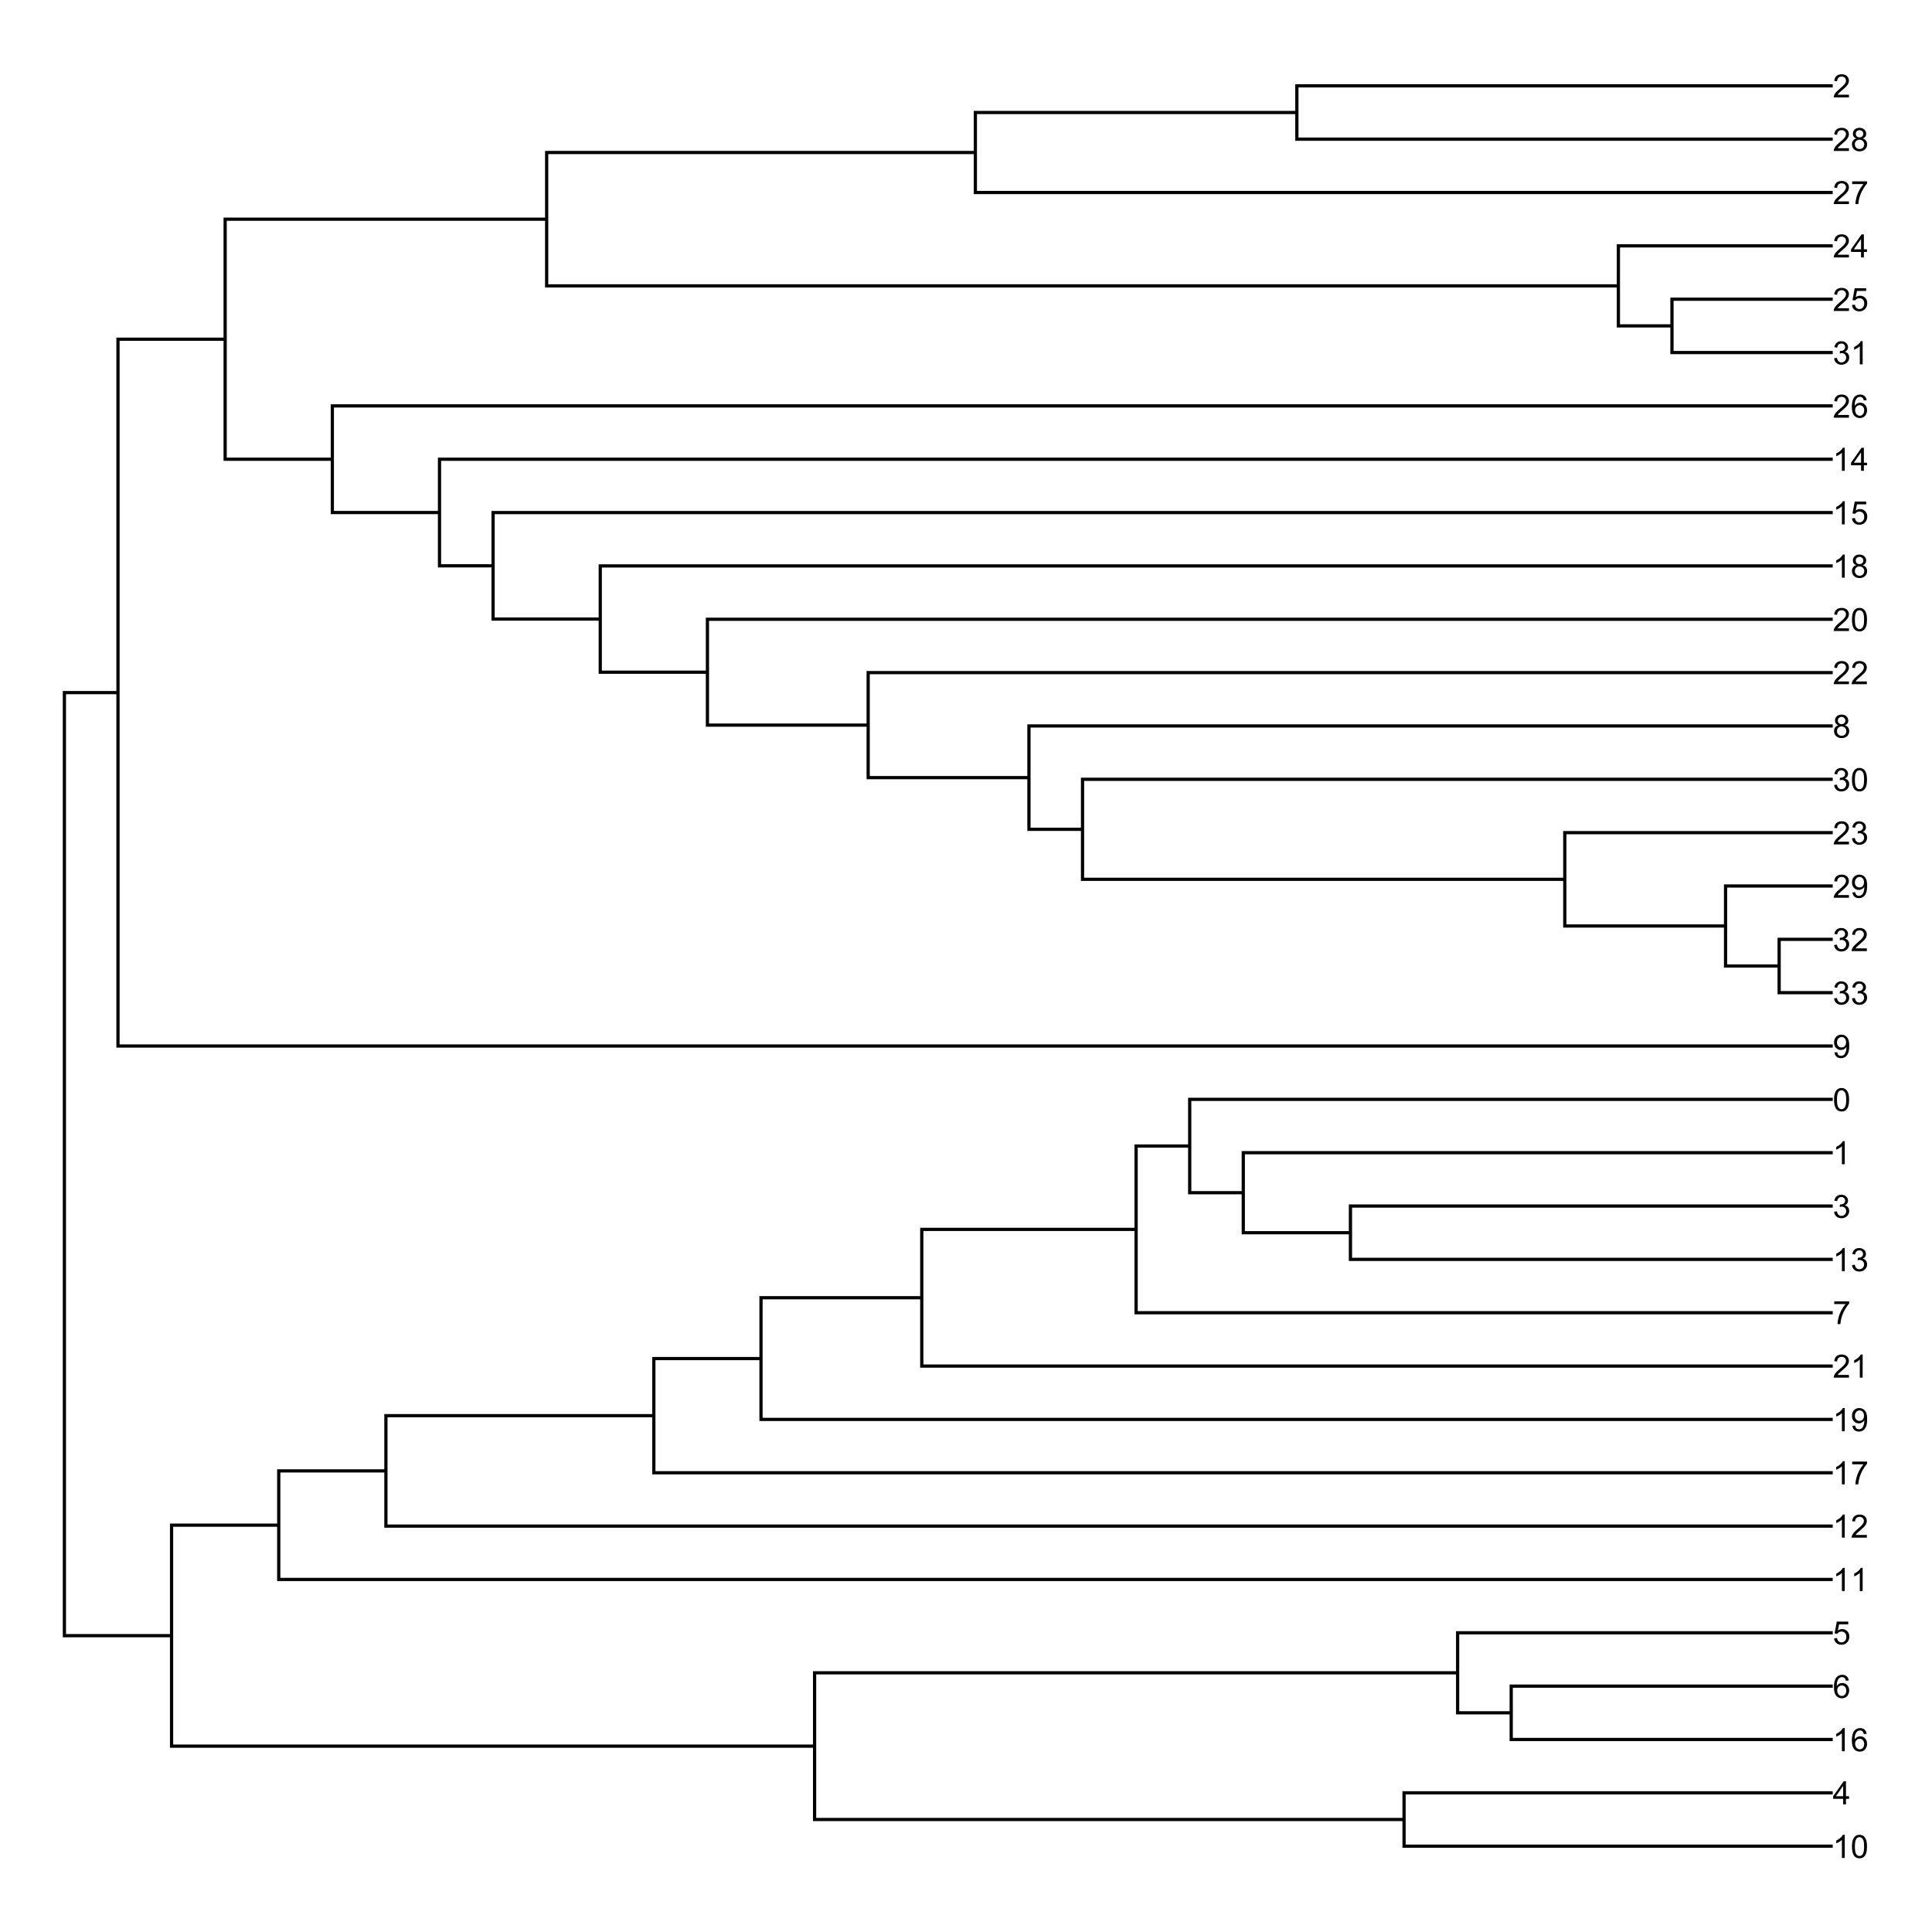 <?xml version="1.0" encoding="UTF-8"?>
<svg xmlns="http://www.w3.org/2000/svg" xmlns:xlink="http://www.w3.org/1999/xlink" width="600pt" height="600pt" viewBox="0 0 600 600" version="1.1">
<defs>
<g>
<symbol overflow="visible" id="glyph0-0">
<path style="stroke:none;" d="M 1.25 0 L 1.25 -6.25 L 6.25 -6.25 L 6.25 0 Z M 1.406 -0.156 L 6.094 -0.156 L 6.094 -6.094 L 1.406 -6.094 Z M 1.406 -0.156 "/>
</symbol>
<symbol overflow="visible" id="glyph0-1">
<path style="stroke:none;" d="M 0.414 -3.531 C 0.41 -4.375 0.496 -5.055 0.676 -5.574 C 0.848 -6.086 1.109 -6.484 1.453 -6.766 C 1.797 -7.043 2.227 -7.184 2.75 -7.188 C 3.129 -7.184 3.465 -7.105 3.758 -6.953 C 4.047 -6.797 4.289 -6.574 4.477 -6.285 C 4.664 -5.992 4.812 -5.637 4.922 -5.223 C 5.027 -4.801 5.078 -4.238 5.082 -3.531 C 5.078 -2.688 4.992 -2.008 4.824 -1.496 C 4.648 -0.977 4.391 -0.578 4.051 -0.301 C 3.703 -0.02 3.27 0.117 2.75 0.121 C 2.055 0.117 1.516 -0.129 1.125 -0.621 C 0.648 -1.215 0.41 -2.184 0.414 -3.531 Z M 1.32 -3.531 C 1.316 -2.352 1.453 -1.57 1.73 -1.184 C 2.004 -0.793 2.344 -0.598 2.75 -0.602 C 3.148 -0.598 3.488 -0.793 3.766 -1.188 C 4.039 -1.574 4.176 -2.355 4.18 -3.531 C 4.176 -4.707 4.039 -5.488 3.766 -5.879 C 3.488 -6.262 3.145 -6.457 2.738 -6.461 C 2.332 -6.457 2.012 -6.285 1.773 -5.945 C 1.469 -5.508 1.316 -4.703 1.32 -3.531 Z M 1.32 -3.531 "/>
</symbol>
<symbol overflow="visible" id="glyph0-2">
<path style="stroke:none;" d="M 3.727 0 L 2.848 0 L 2.848 -5.602 C 2.637 -5.398 2.359 -5.195 2.016 -4.992 C 1.672 -4.789 1.363 -4.637 1.09 -4.539 L 1.09 -5.391 C 1.582 -5.621 2.012 -5.898 2.379 -6.23 C 2.746 -6.555 3.004 -6.875 3.16 -7.188 L 3.727 -7.188 Z M 3.727 0 "/>
</symbol>
<symbol overflow="visible" id="glyph0-3">
<path style="stroke:none;" d="M 5.035 -0.844 L 5.035 0 L 0.305 0 C 0.297 -0.211 0.328 -0.414 0.406 -0.609 C 0.523 -0.93 0.719 -1.246 0.984 -1.562 C 1.25 -1.871 1.633 -2.234 2.133 -2.648 C 2.91 -3.281 3.434 -3.785 3.711 -4.16 C 3.98 -4.535 4.117 -4.887 4.121 -5.219 C 4.117 -5.566 3.992 -5.859 3.746 -6.102 C 3.496 -6.336 3.172 -6.457 2.773 -6.461 C 2.348 -6.457 2.012 -6.328 1.758 -6.078 C 1.5 -5.82 1.371 -5.469 1.371 -5.023 L 0.469 -5.117 C 0.531 -5.789 0.762 -6.305 1.168 -6.656 C 1.566 -7.008 2.109 -7.184 2.793 -7.188 C 3.477 -7.184 4.02 -6.992 4.422 -6.617 C 4.82 -6.234 5.02 -5.762 5.023 -5.199 C 5.02 -4.91 4.961 -4.629 4.848 -4.355 C 4.727 -4.074 4.535 -3.785 4.266 -3.48 C 3.992 -3.176 3.539 -2.754 2.91 -2.223 C 2.379 -1.777 2.039 -1.477 1.895 -1.32 C 1.742 -1.16 1.621 -1.004 1.523 -0.844 Z M 5.035 -0.844 "/>
</symbol>
<symbol overflow="visible" id="glyph0-4">
<path style="stroke:none;" d="M 0.422 -1.891 L 1.297 -2.008 C 1.395 -1.504 1.566 -1.145 1.812 -0.93 C 2.055 -0.707 2.352 -0.598 2.699 -0.602 C 3.109 -0.598 3.457 -0.742 3.746 -1.031 C 4.027 -1.316 4.172 -1.668 4.176 -2.094 C 4.172 -2.492 4.039 -2.824 3.777 -3.09 C 3.512 -3.348 3.176 -3.48 2.773 -3.484 C 2.602 -3.48 2.395 -3.449 2.152 -3.391 L 2.25 -4.16 C 2.309 -4.152 2.355 -4.148 2.391 -4.148 C 2.766 -4.148 3.102 -4.246 3.402 -4.441 C 3.699 -4.637 3.848 -4.938 3.852 -5.348 C 3.848 -5.664 3.738 -5.93 3.523 -6.145 C 3.305 -6.355 3.023 -6.461 2.68 -6.465 C 2.336 -6.461 2.051 -6.355 1.824 -6.141 C 1.594 -5.926 1.449 -5.602 1.387 -5.176 L 0.508 -5.332 C 0.613 -5.918 0.855 -6.371 1.238 -6.699 C 1.617 -7.02 2.094 -7.184 2.66 -7.188 C 3.051 -7.184 3.41 -7.098 3.738 -6.934 C 4.066 -6.762 4.316 -6.535 4.496 -6.25 C 4.668 -5.957 4.758 -5.648 4.758 -5.328 C 4.758 -5.016 4.672 -4.734 4.508 -4.48 C 4.336 -4.227 4.09 -4.023 3.77 -3.875 C 4.191 -3.773 4.523 -3.574 4.758 -3.27 C 4.992 -2.961 5.109 -2.574 5.109 -2.113 C 5.109 -1.484 4.879 -0.953 4.426 -0.523 C 3.965 -0.09 3.391 0.121 2.695 0.125 C 2.066 0.121 1.543 -0.062 1.129 -0.434 C 0.711 -0.809 0.477 -1.293 0.422 -1.891 Z M 0.422 -1.891 "/>
</symbol>
<symbol overflow="visible" id="glyph0-5">
<path style="stroke:none;" d="M 3.234 0 L 3.234 -1.715 L 0.125 -1.715 L 0.125 -2.52 L 3.395 -7.156 L 4.109 -7.156 L 4.109 -2.52 L 5.078 -2.52 L 5.078 -1.715 L 4.109 -1.715 L 4.109 0 Z M 3.234 -2.52 L 3.234 -5.746 L 0.992 -2.52 Z M 3.234 -2.52 "/>
</symbol>
<symbol overflow="visible" id="glyph0-6">
<path style="stroke:none;" d="M 0.414 -1.875 L 1.336 -1.953 C 1.406 -1.5 1.562 -1.164 1.812 -0.941 C 2.059 -0.711 2.359 -0.598 2.715 -0.602 C 3.137 -0.598 3.496 -0.758 3.789 -1.078 C 4.078 -1.398 4.223 -1.82 4.227 -2.348 C 4.223 -2.848 4.082 -3.242 3.805 -3.535 C 3.52 -3.82 3.152 -3.965 2.699 -3.969 C 2.414 -3.965 2.16 -3.902 1.934 -3.777 C 1.707 -3.648 1.527 -3.48 1.398 -3.277 L 0.57 -3.383 L 1.266 -7.062 L 4.824 -7.062 L 4.824 -6.219 L 1.969 -6.219 L 1.582 -4.297 C 2.012 -4.594 2.461 -4.746 2.934 -4.746 C 3.555 -4.746 4.082 -4.527 4.516 -4.094 C 4.941 -3.66 5.156 -3.105 5.16 -2.426 C 5.156 -1.777 4.969 -1.215 4.594 -0.746 C 4.133 -0.168 3.504 0.117 2.715 0.121 C 2.059 0.117 1.527 -0.062 1.121 -0.426 C 0.707 -0.789 0.473 -1.273 0.414 -1.875 Z M 0.414 -1.875 "/>
</symbol>
<symbol overflow="visible" id="glyph0-7">
<path style="stroke:none;" d="M 4.977 -5.406 L 4.102 -5.336 C 4.023 -5.68 3.91 -5.93 3.77 -6.09 C 3.527 -6.336 3.234 -6.461 2.891 -6.465 C 2.605 -6.461 2.359 -6.383 2.152 -6.23 C 1.871 -6.027 1.652 -5.734 1.496 -5.348 C 1.332 -4.957 1.25 -4.406 1.25 -3.691 C 1.457 -4.012 1.715 -4.25 2.023 -4.41 C 2.328 -4.562 2.652 -4.641 2.988 -4.645 C 3.574 -4.641 4.07 -4.426 4.484 -3.996 C 4.891 -3.566 5.098 -3.008 5.102 -2.324 C 5.098 -1.871 5 -1.453 4.812 -1.07 C 4.617 -0.684 4.352 -0.387 4.016 -0.184 C 3.672 0.02 3.289 0.117 2.859 0.121 C 2.125 0.117 1.527 -0.148 1.066 -0.684 C 0.605 -1.219 0.375 -2.109 0.375 -3.352 C 0.375 -4.734 0.629 -5.738 1.141 -6.367 C 1.586 -6.91 2.188 -7.184 2.945 -7.188 C 3.504 -7.184 3.965 -7.027 4.328 -6.715 C 4.684 -6.398 4.898 -5.961 4.977 -5.406 Z M 1.387 -2.32 C 1.383 -2.016 1.445 -1.723 1.578 -1.449 C 1.703 -1.168 1.883 -0.957 2.117 -0.816 C 2.344 -0.668 2.59 -0.598 2.848 -0.602 C 3.215 -0.598 3.531 -0.746 3.801 -1.051 C 4.066 -1.348 4.199 -1.754 4.203 -2.27 C 4.199 -2.762 4.07 -3.152 3.809 -3.438 C 3.543 -3.723 3.211 -3.867 2.812 -3.867 C 2.414 -3.867 2.074 -3.723 1.801 -3.438 C 1.52 -3.152 1.383 -2.781 1.387 -2.32 Z M 1.387 -2.32 "/>
</symbol>
<symbol overflow="visible" id="glyph0-8">
<path style="stroke:none;" d="M 0.473 -6.219 L 0.473 -7.066 L 5.109 -7.066 L 5.109 -6.383 C 4.648 -5.895 4.195 -5.25 3.75 -4.449 C 3.305 -3.641 2.957 -2.816 2.715 -1.969 C 2.535 -1.367 2.426 -0.711 2.379 0 L 1.477 0 C 1.484 -0.562 1.594 -1.242 1.805 -2.039 C 2.016 -2.836 2.32 -3.605 2.719 -4.348 C 3.113 -5.09 3.531 -5.711 3.98 -6.219 Z M 0.473 -6.219 "/>
</symbol>
<symbol overflow="visible" id="glyph0-9">
<path style="stroke:none;" d="M 1.766 -3.883 C 1.398 -4.012 1.129 -4.203 0.957 -4.453 C 0.777 -4.699 0.691 -4.996 0.695 -5.344 C 0.691 -5.863 0.879 -6.301 1.254 -6.656 C 1.629 -7.008 2.125 -7.184 2.75 -7.188 C 3.371 -7.184 3.875 -7 4.258 -6.641 C 4.637 -6.273 4.828 -5.832 4.828 -5.316 C 4.828 -4.98 4.738 -4.691 4.566 -4.449 C 4.387 -4.199 4.125 -4.012 3.773 -3.883 C 4.211 -3.738 4.543 -3.508 4.777 -3.188 C 5.004 -2.867 5.121 -2.484 5.121 -2.047 C 5.121 -1.43 4.902 -0.918 4.473 -0.504 C 4.035 -0.09 3.469 0.117 2.766 0.121 C 2.055 0.117 1.484 -0.09 1.055 -0.504 C 0.621 -0.922 0.402 -1.441 0.406 -2.07 C 0.402 -2.531 0.52 -2.922 0.758 -3.238 C 0.992 -3.551 1.328 -3.766 1.766 -3.883 Z M 1.594 -5.371 C 1.594 -5.031 1.699 -4.754 1.918 -4.539 C 2.133 -4.324 2.418 -4.219 2.77 -4.219 C 3.105 -4.219 3.383 -4.324 3.602 -4.539 C 3.816 -4.75 3.926 -5.012 3.926 -5.32 C 3.926 -5.641 3.812 -5.91 3.59 -6.133 C 3.367 -6.352 3.09 -6.461 2.758 -6.465 C 2.422 -6.461 2.145 -6.355 1.926 -6.141 C 1.703 -5.926 1.594 -5.668 1.594 -5.371 Z M 1.309 -2.066 C 1.305 -1.812 1.363 -1.57 1.484 -1.336 C 1.602 -1.102 1.781 -0.918 2.016 -0.793 C 2.25 -0.66 2.5 -0.598 2.773 -0.602 C 3.188 -0.598 3.535 -0.73 3.812 -1.004 C 4.082 -1.27 4.219 -1.613 4.223 -2.035 C 4.219 -2.457 4.078 -2.809 3.801 -3.086 C 3.516 -3.359 3.164 -3.496 2.742 -3.5 C 2.328 -3.496 1.984 -3.359 1.715 -3.09 C 1.441 -2.812 1.305 -2.473 1.309 -2.066 Z M 1.309 -2.066 "/>
</symbol>
<symbol overflow="visible" id="glyph0-10">
<path style="stroke:none;" d="M 0.547 -1.656 L 1.391 -1.734 C 1.461 -1.336 1.598 -1.047 1.801 -0.867 C 2 -0.688 2.262 -0.598 2.578 -0.602 C 2.848 -0.598 3.082 -0.66 3.289 -0.785 C 3.488 -0.91 3.656 -1.074 3.789 -1.281 C 3.918 -1.488 4.027 -1.77 4.117 -2.121 C 4.203 -2.473 4.246 -2.828 4.25 -3.195 C 4.246 -3.227 4.246 -3.285 4.242 -3.367 C 4.066 -3.086 3.824 -2.859 3.523 -2.688 C 3.215 -2.512 2.887 -2.426 2.535 -2.426 C 1.938 -2.426 1.434 -2.641 1.027 -3.07 C 0.613 -3.5 0.41 -4.066 0.414 -4.77 C 0.41 -5.496 0.625 -6.078 1.055 -6.523 C 1.484 -6.961 2.02 -7.184 2.664 -7.188 C 3.129 -7.184 3.555 -7.059 3.941 -6.812 C 4.328 -6.559 4.621 -6.199 4.82 -5.738 C 5.02 -5.27 5.121 -4.602 5.121 -3.727 C 5.121 -2.809 5.02 -2.078 4.824 -1.539 C 4.621 -0.996 4.328 -0.582 3.938 -0.301 C 3.547 -0.02 3.086 0.117 2.559 0.121 C 1.996 0.117 1.539 -0.035 1.188 -0.344 C 0.832 -0.652 0.617 -1.09 0.547 -1.656 Z M 4.145 -4.812 C 4.141 -5.312 4.008 -5.715 3.742 -6.016 C 3.473 -6.309 3.148 -6.457 2.773 -6.461 C 2.379 -6.457 2.039 -6.297 1.754 -5.98 C 1.461 -5.66 1.316 -5.246 1.32 -4.742 C 1.316 -4.281 1.453 -3.91 1.73 -3.629 C 2.004 -3.34 2.344 -3.199 2.75 -3.203 C 3.152 -3.199 3.488 -3.34 3.75 -3.629 C 4.012 -3.91 4.141 -4.305 4.145 -4.812 Z M 4.145 -4.812 "/>
</symbol>
</g>
</defs>
<g id="surface1">
<rect x="0" y="0" width="600" height="600" style="fill:rgb(100%,100%,100%);fill-opacity:1;stroke:none;"/>
<g style="fill:rgb(0%,0%,0%);fill-opacity:1;">
  <use xlink:href="#glyph0-1" x="569.172" y="345.07"/>
</g>
<g style="fill:rgb(0%,0%,0%);fill-opacity:1;">
  <use xlink:href="#glyph0-2" x="569.172" y="361.574"/>
</g>
<g style="fill:rgb(0%,0%,0%);fill-opacity:1;">
  <use xlink:href="#glyph0-3" x="569.172" y="30.25"/>
</g>
<g style="fill:rgb(0%,0%,0%);fill-opacity:1;">
  <use xlink:href="#glyph0-4" x="569.172" y="378.207"/>
</g>
<g style="fill:rgb(0%,0%,0%);fill-opacity:1;">
  <use xlink:href="#glyph0-5" x="569.172" y="560.355"/>
</g>
<g style="fill:rgb(0%,0%,0%);fill-opacity:1;">
  <use xlink:href="#glyph0-6" x="569.172" y="510.668"/>
</g>
<g style="fill:rgb(0%,0%,0%);fill-opacity:1;">
  <use xlink:href="#glyph0-7" x="569.172" y="527.301"/>
</g>
<g style="fill:rgb(0%,0%,0%);fill-opacity:1;">
  <use xlink:href="#glyph0-8" x="569.172" y="411.215"/>
</g>
<g style="fill:rgb(0%,0%,0%);fill-opacity:1;">
  <use xlink:href="#glyph0-9" x="569.172" y="229.105"/>
</g>
<g style="fill:rgb(0%,0%,0%);fill-opacity:1;">
  <use xlink:href="#glyph0-10" x="569.172" y="328.504"/>
</g>
<g style="fill:rgb(0%,0%,0%);fill-opacity:1;">
  <use xlink:href="#glyph0-2" x="569.172" y="577"/>
  <use xlink:href="#glyph0-1" x="574.733" y="577"/>
</g>
<g style="fill:rgb(0%,0%,0%);fill-opacity:1;">
  <use xlink:href="#glyph0-2" x="569.172" y="494.105"/>
  <use xlink:href="#glyph0-2" x="574.733" y="494.105"/>
</g>
<g style="fill:rgb(0%,0%,0%);fill-opacity:1;">
  <use xlink:href="#glyph0-2" x="569.172" y="477.539"/>
  <use xlink:href="#glyph0-3" x="574.733" y="477.539"/>
</g>
<g style="fill:rgb(0%,0%,0%);fill-opacity:1;">
  <use xlink:href="#glyph0-2" x="569.172" y="394.773"/>
  <use xlink:href="#glyph0-4" x="574.733" y="394.773"/>
</g>
<g style="fill:rgb(0%,0%,0%);fill-opacity:1;">
  <use xlink:href="#glyph0-2" x="569.172" y="146.215"/>
  <use xlink:href="#glyph0-5" x="574.733" y="146.215"/>
</g>
<g style="fill:rgb(0%,0%,0%);fill-opacity:1;">
  <use xlink:href="#glyph0-2" x="569.172" y="162.84"/>
  <use xlink:href="#glyph0-6" x="574.733" y="162.84"/>
</g>
<g style="fill:rgb(0%,0%,0%);fill-opacity:1;">
  <use xlink:href="#glyph0-2" x="569.172" y="543.867"/>
  <use xlink:href="#glyph0-7" x="574.733" y="543.867"/>
</g>
<g style="fill:rgb(0%,0%,0%);fill-opacity:1;">
  <use xlink:href="#glyph0-2" x="569.172" y="460.973"/>
  <use xlink:href="#glyph0-8" x="574.733" y="460.973"/>
</g>
<g style="fill:rgb(0%,0%,0%);fill-opacity:1;">
  <use xlink:href="#glyph0-2" x="569.172" y="179.406"/>
  <use xlink:href="#glyph0-9" x="574.733" y="179.406"/>
</g>
<g style="fill:rgb(0%,0%,0%);fill-opacity:1;">
  <use xlink:href="#glyph0-2" x="569.172" y="444.469"/>
  <use xlink:href="#glyph0-10" x="574.733" y="444.469"/>
</g>
<g style="fill:rgb(0%,0%,0%);fill-opacity:1;">
  <use xlink:href="#glyph0-3" x="569.172" y="195.973"/>
  <use xlink:href="#glyph0-1" x="574.733" y="195.973"/>
</g>
<g style="fill:rgb(0%,0%,0%);fill-opacity:1;">
  <use xlink:href="#glyph0-3" x="569.172" y="427.84"/>
  <use xlink:href="#glyph0-2" x="574.733" y="427.84"/>
</g>
<g style="fill:rgb(0%,0%,0%);fill-opacity:1;">
  <use xlink:href="#glyph0-3" x="569.172" y="212.48"/>
  <use xlink:href="#glyph0-3" x="574.733" y="212.48"/>
</g>
<g style="fill:rgb(0%,0%,0%);fill-opacity:1;">
  <use xlink:href="#glyph0-3" x="569.172" y="262.242"/>
  <use xlink:href="#glyph0-4" x="574.733" y="262.242"/>
</g>
<g style="fill:rgb(0%,0%,0%);fill-opacity:1;">
  <use xlink:href="#glyph0-3" x="569.172" y="79.949"/>
  <use xlink:href="#glyph0-5" x="574.733" y="79.949"/>
</g>
<g style="fill:rgb(0%,0%,0%);fill-opacity:1;">
  <use xlink:href="#glyph0-3" x="569.172" y="96.578"/>
  <use xlink:href="#glyph0-6" x="574.733" y="96.578"/>
</g>
<g style="fill:rgb(0%,0%,0%);fill-opacity:1;">
  <use xlink:href="#glyph0-3" x="569.172" y="129.707"/>
  <use xlink:href="#glyph0-7" x="574.733" y="129.707"/>
</g>
<g style="fill:rgb(0%,0%,0%);fill-opacity:1;">
  <use xlink:href="#glyph0-3" x="569.172" y="63.383"/>
  <use xlink:href="#glyph0-8" x="574.733" y="63.383"/>
</g>
<g style="fill:rgb(0%,0%,0%);fill-opacity:1;">
  <use xlink:href="#glyph0-3" x="569.172" y="46.879"/>
  <use xlink:href="#glyph0-9" x="574.733" y="46.879"/>
</g>
<g style="fill:rgb(0%,0%,0%);fill-opacity:1;">
  <use xlink:href="#glyph0-3" x="569.172" y="278.805"/>
  <use xlink:href="#glyph0-10" x="574.733" y="278.805"/>
</g>
<g style="fill:rgb(0%,0%,0%);fill-opacity:1;">
  <use xlink:href="#glyph0-4" x="569.172" y="245.676"/>
  <use xlink:href="#glyph0-1" x="574.733" y="245.676"/>
</g>
<g style="fill:rgb(0%,0%,0%);fill-opacity:1;">
  <use xlink:href="#glyph0-4" x="569.172" y="113.145"/>
  <use xlink:href="#glyph0-2" x="574.733" y="113.145"/>
</g>
<g style="fill:rgb(0%,0%,0%);fill-opacity:1;">
  <use xlink:href="#glyph0-4" x="569.172" y="295.375"/>
  <use xlink:href="#glyph0-3" x="574.733" y="295.375"/>
</g>
<g style="fill:rgb(0%,0%,0%);fill-opacity:1;">
  <use xlink:href="#glyph0-4" x="569.172" y="311.941"/>
  <use xlink:href="#glyph0-4" x="574.733" y="311.941"/>
</g>
<path style="fill:none;stroke-width:1;stroke-linecap:butt;stroke-linejoin:miter;stroke:rgb(0%,0%,0%);stroke-opacity:1;stroke-miterlimit:10;" d="M 549.172 288.281 L 532.527 288.281 L 532.527 271.719 L 549.172 271.719 " transform="matrix(1,0,0,1,20,20)"/>
<path style="fill:none;stroke-width:1;stroke-linecap:butt;stroke-linejoin:miter;stroke:rgb(0%,0%,0%);stroke-opacity:1;stroke-miterlimit:10;" d="M 532.527 280 L 515.887 280 L 515.887 255.152 L 549.172 255.152 " transform="matrix(1,0,0,1,20,20)"/>
<path style="fill:none;stroke-width:1;stroke-linecap:butt;stroke-linejoin:miter;stroke:rgb(0%,0%,0%);stroke-opacity:1;stroke-miterlimit:10;" d="M 549.172 89.488 L 499.246 89.488 L 499.246 72.922 L 549.172 72.922 " transform="matrix(1,0,0,1,20,20)"/>
<path style="fill:none;stroke-width:1;stroke-linecap:butt;stroke-linejoin:miter;stroke:rgb(0%,0%,0%);stroke-opacity:1;stroke-miterlimit:10;" d="M 499.246 81.203 L 482.605 81.203 L 482.605 56.355 L 549.172 56.355 " transform="matrix(1,0,0,1,20,20)"/>
<path style="fill:none;stroke-width:1;stroke-linecap:butt;stroke-linejoin:miter;stroke:rgb(0%,0%,0%);stroke-opacity:1;stroke-miterlimit:10;" d="M 515.887 267.574 L 465.961 267.574 L 465.961 238.586 L 549.172 238.586 " transform="matrix(1,0,0,1,20,20)"/>
<path style="fill:none;stroke-width:1;stroke-linecap:butt;stroke-linejoin:miter;stroke:rgb(0%,0%,0%);stroke-opacity:1;stroke-miterlimit:10;" d="M 549.172 520.211 L 449.32 520.211 L 449.32 503.645 L 549.172 503.645 " transform="matrix(1,0,0,1,20,20)"/>
<path style="fill:none;stroke-width:1;stroke-linecap:butt;stroke-linejoin:miter;stroke:rgb(0%,0%,0%);stroke-opacity:1;stroke-miterlimit:10;" d="M 449.32 511.93 L 432.68 511.93 L 432.68 487.078 L 549.172 487.078 " transform="matrix(1,0,0,1,20,20)"/>
<path style="fill:none;stroke-width:1;stroke-linecap:butt;stroke-linejoin:miter;stroke:rgb(0%,0%,0%);stroke-opacity:1;stroke-miterlimit:10;" d="M 549.172 553.344 L 416.039 553.344 L 416.039 536.777 L 549.172 536.777 " transform="matrix(1,0,0,1,20,20)"/>
<path style="fill:none;stroke-width:1;stroke-linecap:butt;stroke-linejoin:miter;stroke:rgb(0%,0%,0%);stroke-opacity:1;stroke-miterlimit:10;" d="M 549.172 371.113 L 399.395 371.113 L 399.395 354.547 L 549.172 354.547 " transform="matrix(1,0,0,1,20,20)"/>
<path style="fill:none;stroke-width:1;stroke-linecap:butt;stroke-linejoin:miter;stroke:rgb(0%,0%,0%);stroke-opacity:1;stroke-miterlimit:10;" d="M 549.172 23.223 L 382.754 23.223 L 382.754 6.656 L 549.172 6.656 " transform="matrix(1,0,0,1,20,20)"/>
<path style="fill:none;stroke-width:1;stroke-linecap:butt;stroke-linejoin:miter;stroke:rgb(0%,0%,0%);stroke-opacity:1;stroke-miterlimit:10;" d="M 399.395 362.832 L 366.113 362.832 L 366.113 337.98 L 549.172 337.98 " transform="matrix(1,0,0,1,20,20)"/>
<path style="fill:none;stroke-width:1;stroke-linecap:butt;stroke-linejoin:miter;stroke:rgb(0%,0%,0%);stroke-opacity:1;stroke-miterlimit:10;" d="M 366.113 350.406 L 349.473 350.406 L 349.473 321.414 L 549.172 321.414 " transform="matrix(1,0,0,1,20,20)"/>
<path style="fill:none;stroke-width:1;stroke-linecap:butt;stroke-linejoin:miter;stroke:rgb(0%,0%,0%);stroke-opacity:1;stroke-miterlimit:10;" d="M 549.172 387.68 L 332.832 387.68 L 332.832 335.91 L 349.473 335.91 " transform="matrix(1,0,0,1,20,20)"/>
<path style="fill:none;stroke-width:1;stroke-linecap:butt;stroke-linejoin:miter;stroke:rgb(0%,0%,0%);stroke-opacity:1;stroke-miterlimit:10;" d="M 465.961 253.078 L 316.188 253.078 L 316.188 222.02 L 549.172 222.02 " transform="matrix(1,0,0,1,20,20)"/>
<path style="fill:none;stroke-width:1;stroke-linecap:butt;stroke-linejoin:miter;stroke:rgb(0%,0%,0%);stroke-opacity:1;stroke-miterlimit:10;" d="M 316.188 237.551 L 299.547 237.551 L 299.547 205.453 L 549.172 205.453 " transform="matrix(1,0,0,1,20,20)"/>
<path style="fill:none;stroke-width:1;stroke-linecap:butt;stroke-linejoin:miter;stroke:rgb(0%,0%,0%);stroke-opacity:1;stroke-miterlimit:10;" d="M 549.172 39.789 L 282.906 39.789 L 282.906 14.938 L 382.754 14.938 " transform="matrix(1,0,0,1,20,20)"/>
<path style="fill:none;stroke-width:1;stroke-linecap:butt;stroke-linejoin:miter;stroke:rgb(0%,0%,0%);stroke-opacity:1;stroke-miterlimit:10;" d="M 549.172 404.246 L 266.266 404.246 L 266.266 361.797 L 332.832 361.797 " transform="matrix(1,0,0,1,20,20)"/>
<path style="fill:none;stroke-width:1;stroke-linecap:butt;stroke-linejoin:miter;stroke:rgb(0%,0%,0%);stroke-opacity:1;stroke-miterlimit:10;" d="M 299.547 221.5 L 249.621 221.5 L 249.621 188.887 L 549.172 188.887 " transform="matrix(1,0,0,1,20,20)"/>
<path style="fill:none;stroke-width:1;stroke-linecap:butt;stroke-linejoin:miter;stroke:rgb(0%,0%,0%);stroke-opacity:1;stroke-miterlimit:10;" d="M 416.039 545.062 L 232.98 545.062 L 232.98 499.504 L 432.68 499.504 " transform="matrix(1,0,0,1,20,20)"/>
<path style="fill:none;stroke-width:1;stroke-linecap:butt;stroke-linejoin:miter;stroke:rgb(0%,0%,0%);stroke-opacity:1;stroke-miterlimit:10;" d="M 549.172 420.812 L 216.34 420.812 L 216.34 383.023 L 266.266 383.023 " transform="matrix(1,0,0,1,20,20)"/>
<path style="fill:none;stroke-width:1;stroke-linecap:butt;stroke-linejoin:miter;stroke:rgb(0%,0%,0%);stroke-opacity:1;stroke-miterlimit:10;" d="M 249.621 205.191 L 199.699 205.191 L 199.699 172.32 L 549.172 172.32 " transform="matrix(1,0,0,1,20,20)"/>
<path style="fill:none;stroke-width:1;stroke-linecap:butt;stroke-linejoin:miter;stroke:rgb(0%,0%,0%);stroke-opacity:1;stroke-miterlimit:10;" d="M 549.172 437.379 L 183.055 437.379 L 183.055 401.918 L 216.34 401.918 " transform="matrix(1,0,0,1,20,20)"/>
<path style="fill:none;stroke-width:1;stroke-linecap:butt;stroke-linejoin:miter;stroke:rgb(0%,0%,0%);stroke-opacity:1;stroke-miterlimit:10;" d="M 199.699 188.758 L 166.414 188.758 L 166.414 155.754 L 549.172 155.754 " transform="matrix(1,0,0,1,20,20)"/>
<path style="fill:none;stroke-width:1;stroke-linecap:butt;stroke-linejoin:miter;stroke:rgb(0%,0%,0%);stroke-opacity:1;stroke-miterlimit:10;" d="M 482.605 68.781 L 149.773 68.781 L 149.773 27.363 L 282.906 27.363 " transform="matrix(1,0,0,1,20,20)"/>
<path style="fill:none;stroke-width:1;stroke-linecap:butt;stroke-linejoin:miter;stroke:rgb(0%,0%,0%);stroke-opacity:1;stroke-miterlimit:10;" d="M 166.414 172.254 L 133.133 172.254 L 133.133 139.188 L 549.172 139.188 " transform="matrix(1,0,0,1,20,20)"/>
<path style="fill:none;stroke-width:1;stroke-linecap:butt;stroke-linejoin:miter;stroke:rgb(0%,0%,0%);stroke-opacity:1;stroke-miterlimit:10;" d="M 133.133 155.719 L 116.492 155.719 L 116.492 122.621 L 549.172 122.621 " transform="matrix(1,0,0,1,20,20)"/>
<path style="fill:none;stroke-width:1;stroke-linecap:butt;stroke-linejoin:miter;stroke:rgb(0%,0%,0%);stroke-opacity:1;stroke-miterlimit:10;" d="M 549.172 453.945 L 99.848 453.945 L 99.848 419.648 L 183.055 419.648 " transform="matrix(1,0,0,1,20,20)"/>
<path style="fill:none;stroke-width:1;stroke-linecap:butt;stroke-linejoin:miter;stroke:rgb(0%,0%,0%);stroke-opacity:1;stroke-miterlimit:10;" d="M 116.492 139.172 L 83.207 139.172 L 83.207 106.055 L 549.172 106.055 " transform="matrix(1,0,0,1,20,20)"/>
<path style="fill:none;stroke-width:1;stroke-linecap:butt;stroke-linejoin:miter;stroke:rgb(0%,0%,0%);stroke-opacity:1;stroke-miterlimit:10;" d="M 549.172 470.512 L 66.566 470.512 L 66.566 436.797 L 99.848 436.797 " transform="matrix(1,0,0,1,20,20)"/>
<path style="fill:none;stroke-width:1;stroke-linecap:butt;stroke-linejoin:miter;stroke:rgb(0%,0%,0%);stroke-opacity:1;stroke-miterlimit:10;" d="M 83.207 122.613 L 49.926 122.613 L 49.926 48.07 L 149.773 48.07 " transform="matrix(1,0,0,1,20,20)"/>
<path style="fill:none;stroke-width:1;stroke-linecap:butt;stroke-linejoin:miter;stroke:rgb(0%,0%,0%);stroke-opacity:1;stroke-miterlimit:10;" d="M 232.98 522.281 L 33.281 522.281 L 33.281 453.656 L 66.566 453.656 " transform="matrix(1,0,0,1,20,20)"/>
<path style="fill:none;stroke-width:1;stroke-linecap:butt;stroke-linejoin:miter;stroke:rgb(0%,0%,0%);stroke-opacity:1;stroke-miterlimit:10;" d="M 549.172 304.848 L 16.641 304.848 L 16.641 85.344 L 49.926 85.344 " transform="matrix(1,0,0,1,20,20)"/>
<path style="fill:none;stroke-width:1;stroke-linecap:butt;stroke-linejoin:miter;stroke:rgb(0%,0%,0%);stroke-opacity:1;stroke-miterlimit:10;" d="M 33.281 487.969 L 0 487.969 L 0 195.098 L 16.641 195.098 " transform="matrix(1,0,0,1,20,20)"/>
</g>
</svg>

